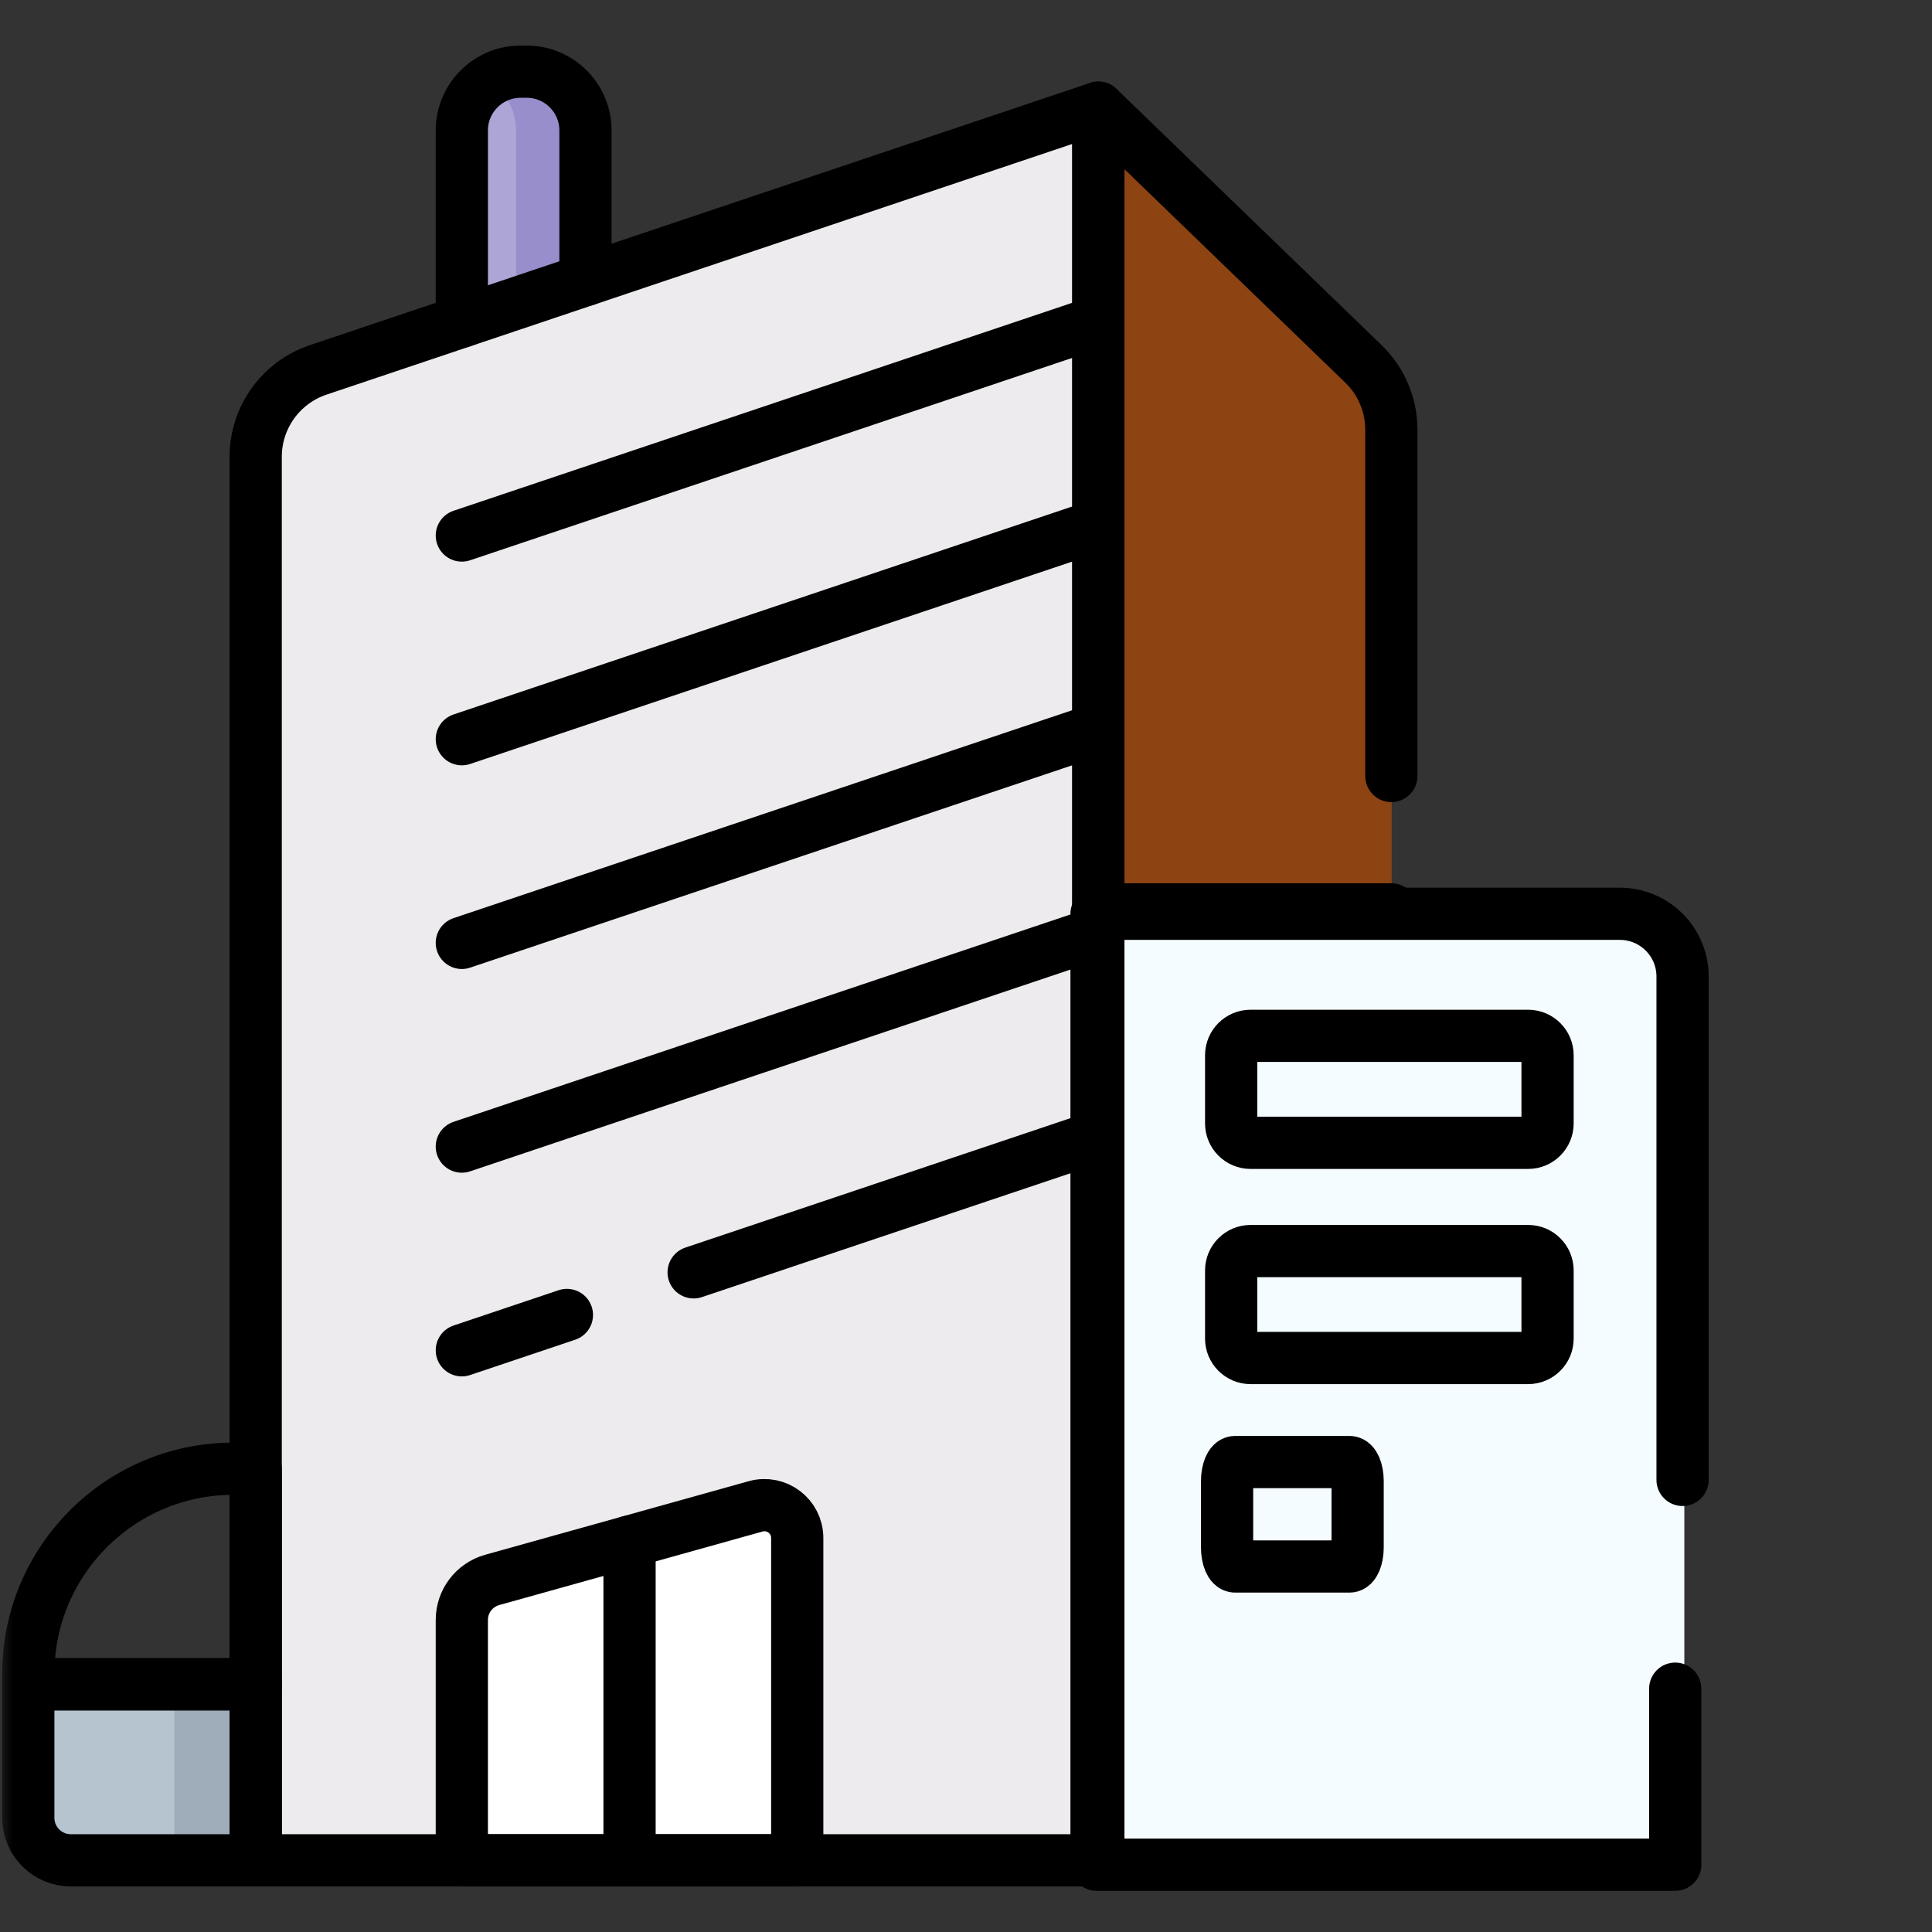 <svg width="74" height="74" viewBox="0 0 74 74" fill="none" xmlns="http://www.w3.org/2000/svg">
<rect x="0" y="0" width="74" height="74" fill="#333333" stroke="none"/>
<mask id="mask0_4024_197" style="mask-type:luminance" maskUnits="userSpaceOnUse" x="0" y="0" width="74" height="74">
<path d="M0 7.62939e-06H74V74H0V7.62939e-06Z" fill="white"/>
</mask>
<g mask="url(#mask0_4024_197)">
<path d="M22.426 14.564H17.689V4.998C17.689 3.754 18.699 2.745 19.943 2.745H20.172C21.416 2.745 22.426 3.754 22.426 4.998V14.564Z" fill="#ACA5D6"/>
<path d="M20.172 2.745H19.943C19.496 2.745 19.079 2.877 18.729 3.102C19.353 3.502 19.768 4.201 19.768 4.998V14.564H22.426V4.998C22.426 3.754 21.416 2.745 20.172 2.745Z" fill="#978ECB"/>
<path d="M42.069 71.255H9.794V17.494C9.794 15.987 10.757 14.649 12.185 14.168L42.069 4.123V71.255Z" fill="#EDEBED"/>
<path d="M64.514 37.236V71.255H42.069V34.832H62.111C63.439 34.832 64.514 35.907 64.514 37.236Z" fill="#F5FCFF"/>
<path d="M2.714 71.255H9.794V64.512H1.084V69.626C1.084 70.526 1.814 71.255 2.714 71.255Z" fill="#B6C4CF"/>
<path d="M6.679 71.255H9.795V64.512H6.679V71.255Z" fill="#9FACBA"/>
<path d="M42.069 4.123L52.222 13.938C52.906 14.599 53.292 15.509 53.292 16.46V34.831H42.069V4.123Z" fill="#935D38"/>
<path d="M30.536 71.255H17.689V62.047C17.689 61.333 18.165 60.706 18.853 60.514L28.942 57.697C29.743 57.474 30.536 58.076 30.536 58.908V71.255Z" fill="white"/>
<path d="M42.069 71.255H9.794V17.494C9.794 15.987 10.757 14.649 12.185 14.168L42.069 4.123V71.255Z" stroke="black" stroke-width="2" stroke-miterlimit="10" stroke-linecap="round" stroke-linejoin="round"/>
<path d="M64.165 64.68V71.423H42V35H62.042C63.37 35 64.446 36.075 64.446 37.404V56.684" stroke="black" stroke-width="2" stroke-miterlimit="10" stroke-linecap="round" stroke-linejoin="round"/>
<path d="M2.714 71.255H9.794V64.512H1.084V69.626C1.084 70.526 1.814 71.255 2.714 71.255Z" stroke="black" stroke-width="2" stroke-miterlimit="10" stroke-linecap="round" stroke-linejoin="round"/>
<path d="M8.942 56.255H9.794V64.512H1.084V64.113C1.084 59.773 4.602 56.255 8.942 56.255Z" stroke="black" stroke-width="2" stroke-miterlimit="10" stroke-linecap="round" stroke-linejoin="round"/>
<path d="M53.292 34.831H42.069V4.123L52.222 13.937C52.906 14.598 53.292 15.509 53.292 16.46V29.722" fill="#8D4412"/>
<path d="M53.292 34.831H42.069V4.123L52.222 13.937C52.906 14.598 53.292 15.509 53.292 16.46V29.722" stroke="black" stroke-width="2" stroke-miterlimit="10" stroke-linecap="round" stroke-linejoin="round"/>
<path d="M17.689 12.318V4.998C17.689 3.753 18.698 2.745 19.944 2.745H20.172C21.417 2.745 22.425 3.753 22.425 4.998V10.726" stroke="black" stroke-width="2" stroke-miterlimit="10" stroke-linecap="round" stroke-linejoin="round"/>
<path d="M42.069 12.317L17.689 20.512" stroke="black" stroke-width="2" stroke-miterlimit="10" stroke-linecap="round" stroke-linejoin="round"/>
<path d="M42.069 20.119L17.689 28.314" stroke="black" stroke-width="2" stroke-miterlimit="10" stroke-linecap="round" stroke-linejoin="round"/>
<path d="M42.069 27.921L17.689 36.115" stroke="black" stroke-width="2" stroke-miterlimit="10" stroke-linecap="round" stroke-linejoin="round"/>
<path d="M42.069 35.722L17.689 43.917" stroke="black" stroke-width="2" stroke-miterlimit="10" stroke-linecap="round" stroke-linejoin="round"/>
<path d="M21.714 50.366L17.689 51.719" stroke="black" stroke-width="2" stroke-miterlimit="10" stroke-linecap="round" stroke-linejoin="round"/>
<path d="M42.069 43.524L26.568 48.734" stroke="black" stroke-width="2" stroke-miterlimit="10" stroke-linecap="round" stroke-linejoin="round"/>
<path d="M30.536 71.255H17.689V62.047C17.689 61.333 18.165 60.706 18.853 60.514L28.942 57.697C29.743 57.474 30.536 58.076 30.536 58.908V71.255Z" stroke="black" stroke-width="2" stroke-miterlimit="10" stroke-linecap="round" stroke-linejoin="round"/>
<path d="M58.531 43.773H47.9C47.489 43.773 47.156 43.44 47.156 43.029V40.419C47.156 40.008 47.489 39.675 47.9 39.675H58.531C58.942 39.675 59.275 40.008 59.275 40.419V43.029C59.275 43.44 58.942 43.773 58.531 43.773Z" stroke="black" stroke-width="2" stroke-miterlimit="10" stroke-linecap="round" stroke-linejoin="round"/>
<path d="M58.531 52.015H47.9C47.489 52.015 47.156 51.682 47.156 51.271V48.662C47.156 48.251 47.489 47.918 47.9 47.918H58.531C58.942 47.918 59.275 48.251 59.275 48.662V51.271C59.275 51.682 58.942 52.015 58.531 52.015Z" stroke="black" stroke-width="2" stroke-miterlimit="10" stroke-linecap="round" stroke-linejoin="round"/>
<path d="M51.693 60H47.307C47.138 60 47 59.675 47 59.273V56.726C47 56.325 47.138 56 47.307 56H51.693C51.862 56 52 56.325 52 56.726V59.273C52 59.675 51.862 60 51.693 60Z" stroke="black" stroke-width="2" stroke-miterlimit="10" stroke-linecap="round" stroke-linejoin="round"/>
<path d="M24.113 59.045V71.255" stroke="black" stroke-width="2" stroke-miterlimit="10" stroke-linecap="round" stroke-linejoin="round"/>
</g>
</svg>
